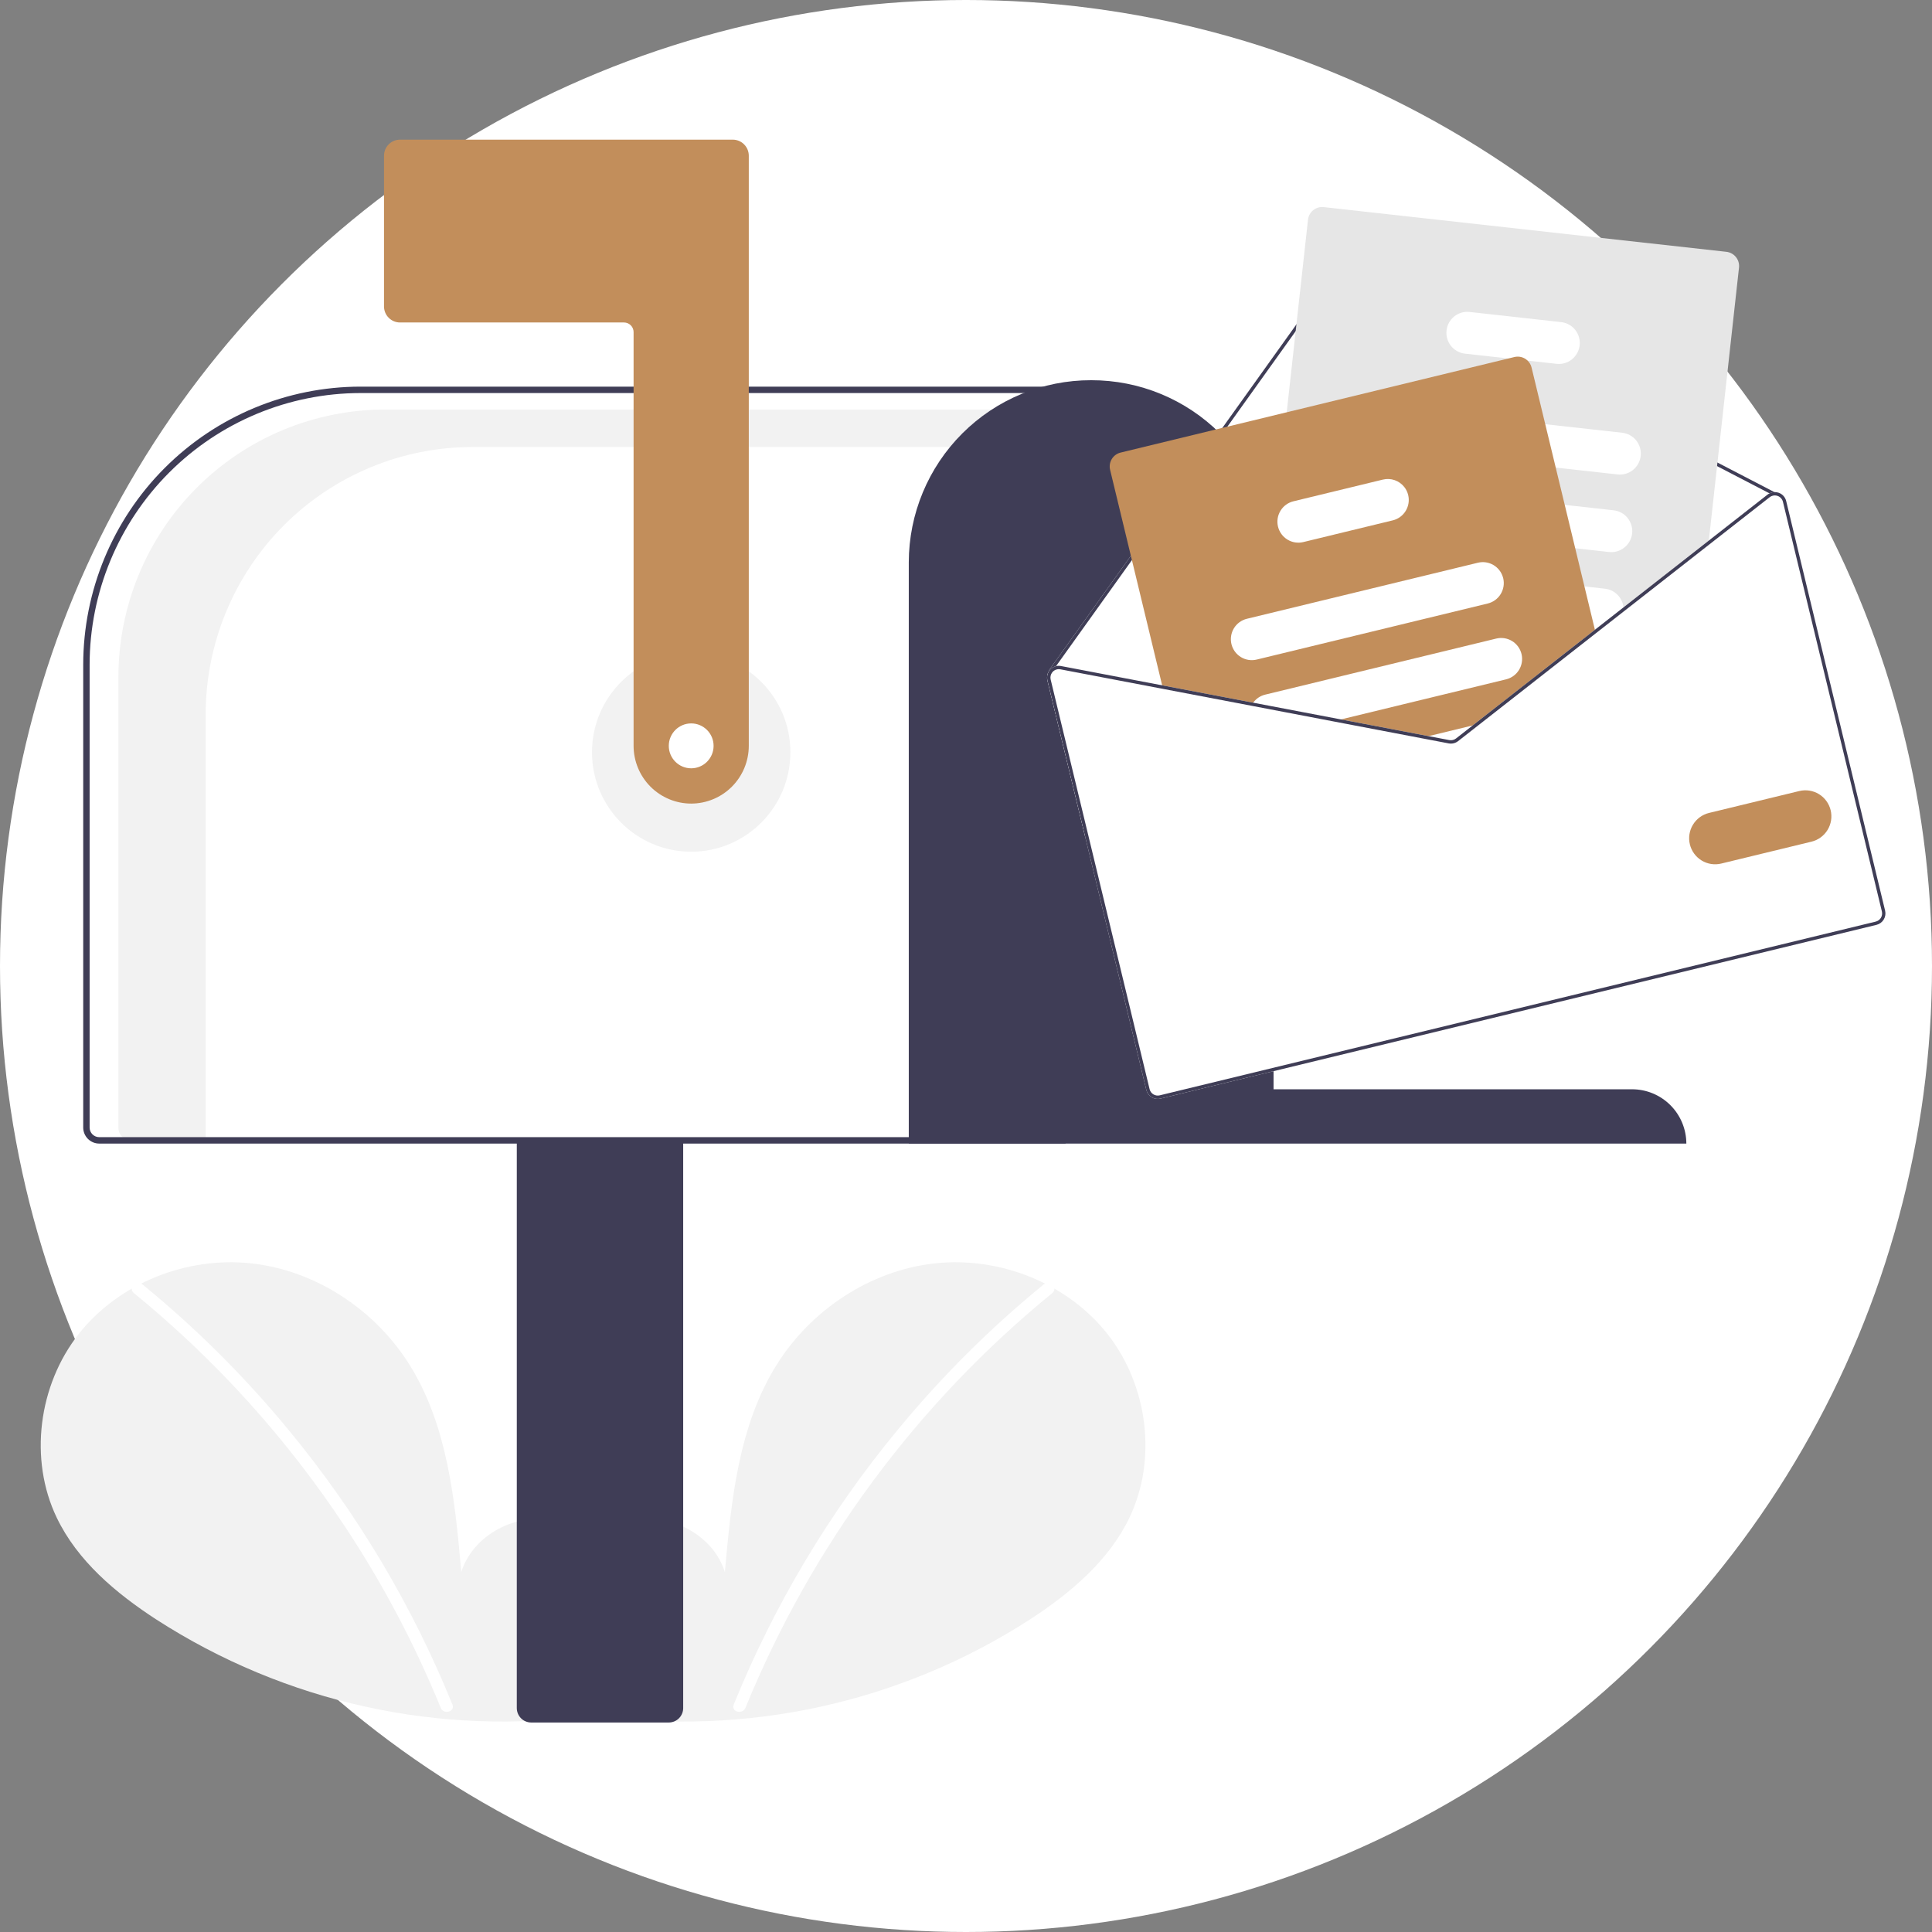 <svg width="332" height="332" viewBox="0 0 332 332" fill="none" xmlns="http://www.w3.org/2000/svg">
<rect x="0" y="0" width="332" height="332" fill="#808080" stroke="none"/>
<circle cx="166" cy="166" r="166" fill="white"/>
<g clip-path="url(#clip0_703_204)">
<path d="M100.16 293.162C105.249 288.852 108.34 282.043 107.529 275.414C106.719 268.786 101.698 262.693 95.185 261.285C88.673 259.877 81.249 263.774 79.271 270.151C78.182 257.856 76.928 245.047 70.407 234.577C64.502 225.097 54.275 218.314 43.191 217.1C32.107 215.887 20.438 220.47 13.525 229.239C6.612 238.008 4.92 250.756 9.761 260.823C13.328 268.24 19.898 273.759 26.783 278.249C49.029 292.636 75.71 298.487 101.918 294.725" fill="#F2F2F2"/>
<path d="M24.486 220.724C33.631 228.191 42.021 236.542 49.534 245.656C61.292 259.871 70.807 275.809 77.747 292.914C78.255 294.162 76.234 294.705 75.731 293.471C71.318 282.656 65.858 272.301 59.429 262.554C49.404 247.328 37.123 233.722 23.007 222.206C21.964 221.354 23.451 219.879 24.486 220.724Z" fill="white"/>
<path d="M103.675 293.162C98.586 288.852 95.495 282.043 96.306 275.414C97.117 268.786 102.137 262.693 108.65 261.285C115.162 259.877 122.586 263.774 124.564 270.151C125.653 257.856 126.908 245.047 133.429 234.577C139.333 225.097 149.56 218.314 160.644 217.1C171.728 215.887 183.398 220.47 190.31 229.239C197.223 238.008 198.915 250.756 194.074 260.823C190.507 268.24 183.937 273.759 177.052 278.249C154.806 292.636 128.125 298.487 101.918 294.725" fill="#F2F2F2"/>
<path d="M179.35 220.724C170.204 228.191 161.814 236.542 154.301 245.656C142.543 259.871 133.028 275.809 126.088 292.914C125.58 294.162 127.602 294.705 128.104 293.471C139.459 265.672 157.586 241.17 180.828 222.206C181.872 221.354 180.385 219.879 179.35 220.724Z" fill="white"/>
<path d="M118.776 146.359C128.19 146.359 135.822 138.709 135.822 129.273C135.822 119.836 128.19 112.186 118.776 112.186C109.362 112.186 101.73 119.836 101.73 129.273C101.73 138.709 109.362 146.359 118.776 146.359Z" fill="#F2F2F2"/>
<path d="M66.219 70.374H183.661V76.814H81.211C75.187 76.814 69.223 78.004 63.658 80.314C58.092 82.625 53.036 86.011 48.776 90.281C44.517 94.55 41.138 99.619 38.833 105.197C36.528 110.775 35.342 116.754 35.342 122.792V195.964H22.491C21.923 195.964 21.378 195.737 20.976 195.335C20.575 194.932 20.349 194.386 20.349 193.817V116.351C20.349 110.313 21.535 104.335 23.841 98.756C26.146 93.178 29.524 88.11 33.784 83.84C38.043 79.571 43.1 76.184 48.665 73.874C54.23 71.563 60.195 70.374 66.219 70.374Z" fill="#F2F2F2"/>
<path d="M88.808 293.52V195.688H117.401V293.52C117.401 294.177 117.14 294.808 116.676 295.273C116.212 295.738 115.583 295.999 114.927 296H91.282C90.626 295.999 89.997 295.738 89.534 295.273C89.07 294.808 88.809 294.177 88.808 293.52Z" fill="#3F3D56"/>
<path d="M14.3 193.759V114.207C14.315 101.543 19.34 89.401 28.274 80.446C37.208 71.491 49.321 66.454 61.955 66.44H183.111V196.515H17.05C16.321 196.514 15.622 196.223 15.107 195.707C14.591 195.19 14.301 194.489 14.3 193.759ZM182.011 67.542H61.955C49.612 67.556 37.779 72.477 29.051 81.225C20.324 89.974 15.414 101.835 15.4 114.207V193.759C15.401 194.197 15.575 194.618 15.884 194.928C16.193 195.238 16.613 195.412 17.05 195.412H182.011V67.542Z" fill="#3F3D56"/>
<path d="M118.776 138.091C116.152 138.088 113.636 137.042 111.78 135.182C109.925 133.322 108.881 130.801 108.878 128.17V57.07C108.878 56.632 108.704 56.211 108.395 55.901C108.085 55.591 107.666 55.417 107.229 55.416H68.738C68.009 55.416 67.31 55.125 66.795 54.608C66.279 54.092 65.989 53.391 65.988 52.661V26.756C65.989 26.025 66.279 25.325 66.795 24.808C67.31 24.291 68.009 24.001 68.738 24H125.924C126.653 24.001 127.352 24.291 127.867 24.808C128.383 25.325 128.673 26.025 128.674 26.756V128.17C128.671 130.801 127.627 133.322 125.771 135.182C123.916 137.042 121.4 138.088 118.776 138.091Z" fill="#C28E5B"/>
<path d="M187.51 65.337C195.805 65.32 203.767 68.606 209.645 74.473C215.523 80.34 218.835 88.308 218.852 96.622V187.184H280.438C282.912 187.179 285.287 188.159 287.04 189.909C288.793 191.659 289.78 194.035 289.786 196.515H156.167V96.622C156.185 88.308 159.496 80.34 165.374 74.473C171.252 68.606 179.215 65.32 187.51 65.337Z" fill="#3F3D56"/>
<path d="M179.989 116.909L186.479 143.781L313.433 112.976L306.943 86.103C306.865 85.775 306.705 85.471 306.478 85.221C306.252 84.971 305.966 84.782 305.647 84.673C305.412 84.59 305.163 84.552 304.913 84.562L231.528 46.475C231.098 46.255 230.604 46.197 230.134 46.31C229.665 46.423 229.251 46.7 228.968 47.092L193.6 96.528L180.267 115.17C180.243 115.203 180.226 115.241 180.217 115.28C180.209 115.32 180.209 115.361 180.218 115.401C179.947 115.854 179.864 116.395 179.989 116.909Z" fill="white"/>
<path d="M180.218 115.401C180.224 115.436 180.237 115.469 180.257 115.499C180.276 115.529 180.301 115.555 180.33 115.575C180.364 115.599 180.403 115.615 180.444 115.623C180.485 115.631 180.527 115.631 180.568 115.622C180.634 115.604 180.693 115.564 180.732 115.508L180.778 115.444L181.472 114.471L194.08 96.854L229.437 47.429C229.639 47.149 229.934 46.95 230.27 46.87C230.605 46.789 230.958 46.832 231.264 46.99L304.081 84.782L304.734 85.122C304.761 85.133 304.788 85.142 304.815 85.15C304.865 85.141 304.915 85.136 304.965 85.136C305.033 85.113 305.09 85.064 305.124 85.001C305.142 84.967 305.153 84.93 305.156 84.893C305.16 84.855 305.156 84.817 305.145 84.781C305.133 84.744 305.115 84.71 305.091 84.681C305.067 84.652 305.037 84.628 305.004 84.61L304.913 84.562L231.528 46.475C231.098 46.255 230.604 46.197 230.134 46.31C229.665 46.423 229.251 46.7 228.968 47.092L193.6 96.528L180.267 115.17C180.243 115.203 180.226 115.241 180.217 115.28C180.209 115.32 180.209 115.361 180.218 115.401Z" fill="#3F3D56"/>
<path d="M218.347 118.141L221.173 118.455L242.146 120.784L256.05 122.327L256.871 122.419L274.221 108.835L274.885 108.315L278.983 105.107L293.562 93.695L293.65 92.893L298.835 45.981C298.906 45.335 298.718 44.687 298.313 44.18C297.908 43.672 297.319 43.347 296.675 43.274L227.47 35.59C226.826 35.519 226.18 35.708 225.674 36.113C225.168 36.519 224.843 37.11 224.77 37.755L221.113 70.846L219.084 89.192L217.27 105.605L216.429 113.227L216.183 115.435C216.113 116.081 216.302 116.729 216.707 117.236C217.113 117.743 217.702 118.069 218.347 118.141Z" fill="#E6E6E6"/>
<path d="M237.364 77.021L267.341 80.349L277.972 81.529C278.441 81.581 278.916 81.54 279.37 81.408C279.823 81.276 280.247 81.056 280.615 80.76C280.984 80.464 281.291 80.098 281.518 79.684C281.746 79.269 281.89 78.813 281.942 78.343C281.994 77.873 281.953 77.396 281.821 76.942C281.69 76.487 281.47 76.063 281.175 75.694C280.88 75.324 280.515 75.016 280.101 74.788C279.688 74.56 279.233 74.416 278.764 74.364L265.541 72.896L238.158 69.852C237.21 69.747 236.259 70.024 235.514 70.621C234.769 71.219 234.292 72.089 234.187 73.039C234.082 73.989 234.357 74.942 234.953 75.689C235.549 76.436 236.416 76.915 237.364 77.021Z" fill="white"/>
<path d="M235.657 90.313C235.734 90.327 235.812 90.34 235.891 90.348L270.689 94.212L276.499 94.859C277.448 94.964 278.399 94.687 279.143 94.089C279.888 93.492 280.365 92.622 280.47 91.671C280.575 90.721 280.299 89.767 279.703 89.021C279.106 88.274 278.239 87.796 277.29 87.691L268.889 86.759L241.324 83.698L236.685 83.182C235.757 83.079 234.826 83.341 234.087 83.913C233.349 84.485 232.861 85.323 232.728 86.249C232.594 87.175 232.825 88.117 233.372 88.875C233.919 89.633 234.738 90.149 235.657 90.313Z" fill="white"/>
<path d="M231.719 102.099C232.004 102.573 232.394 102.976 232.86 103.274C233.325 103.573 233.853 103.76 234.402 103.821L248.665 105.405L274.068 108.226L274.073 108.224L274.885 108.315L278.983 105.107C279.009 104.863 279.009 104.618 278.984 104.374C278.897 103.556 278.535 102.792 277.956 102.208C277.378 101.624 276.618 101.256 275.802 101.164L272.273 100.771L258.275 99.218L248.203 98.099L235.193 96.653C234.526 96.579 233.852 96.694 233.247 96.984C232.642 97.274 232.13 97.728 231.768 98.294C231.407 98.861 231.21 99.517 231.202 100.189C231.193 100.862 231.372 101.523 231.719 102.099Z" fill="white"/>
<path d="M251.752 60.774L259.211 61.602L262.505 61.968L267.482 62.52C268.43 62.626 269.381 62.349 270.126 61.751C270.87 61.153 271.348 60.283 271.453 59.333C271.557 58.382 271.281 57.429 270.685 56.682C270.089 55.936 269.221 55.458 268.273 55.352L252.547 53.608C251.599 53.502 250.648 53.778 249.903 54.376C249.158 54.973 248.68 55.842 248.575 56.792C248.47 57.743 248.745 58.696 249.341 59.443C249.937 60.189 250.804 60.668 251.752 60.774Z" fill="white"/>
<path d="M190.763 80.732L199.857 118.385L215.034 121.277L229.073 123.956L244.136 126.829L248.949 127.747C249.231 127.801 249.52 127.793 249.799 127.726C250.078 127.658 250.339 127.532 250.565 127.355L254.426 124.332L256.871 122.419L274.221 108.835L263.189 63.158C263.08 62.704 262.843 62.291 262.505 61.968C262.209 61.683 261.846 61.477 261.45 61.369C261.053 61.262 260.636 61.256 260.237 61.352L192.565 77.773C191.934 77.927 191.391 78.324 191.053 78.879C190.715 79.434 190.611 80.1 190.763 80.732Z" fill="#C28E5B"/>
<path d="M211.614 110.686C211.84 111.615 212.423 112.416 213.237 112.914C214.051 113.412 215.029 113.566 215.956 113.342L255.665 103.706C256.591 103.48 257.39 102.895 257.887 102.079C258.383 101.264 258.537 100.284 258.314 99.355C258.304 99.308 258.291 99.263 258.275 99.219C258.022 98.323 257.432 97.56 256.63 97.09C255.828 96.621 254.875 96.48 253.972 96.699L214.264 106.334C213.337 106.56 212.538 107.145 212.041 107.961C211.544 108.777 211.391 109.757 211.614 110.686Z" fill="white"/>
<path d="M215.034 121.277L229.073 123.956L258.812 116.74C259.739 116.515 260.539 115.93 261.036 115.114C261.533 114.298 261.686 113.318 261.462 112.388C261.237 111.459 260.654 110.657 259.84 110.159C259.025 109.661 258.047 109.508 257.12 109.733L217.411 119.368C216.582 119.568 215.851 120.059 215.351 120.752C215.231 120.918 215.124 121.094 215.034 121.277Z" fill="white"/>
<path d="M244.136 126.829L248.949 127.747C249.231 127.801 249.52 127.793 249.799 127.726C250.078 127.658 250.339 127.532 250.565 127.355L254.426 124.332L244.136 126.829Z" fill="white"/>
<path d="M219.615 90.496C219.841 91.425 220.424 92.226 221.238 92.724C222.052 93.222 223.03 93.376 223.957 93.152L239.337 89.42C240.264 89.194 241.063 88.609 241.559 87.793C242.056 86.977 242.209 85.997 241.986 85.068C241.867 84.569 241.641 84.101 241.324 83.698C240.898 83.152 240.325 82.741 239.673 82.513C239.02 82.285 238.316 82.25 237.645 82.412L222.265 86.144C221.338 86.369 220.538 86.954 220.041 87.77C219.544 88.587 219.391 89.567 219.615 90.496Z" fill="white"/>
<path d="M229.072 123.956L244.137 126.83L248.949 127.748C249.23 127.801 249.52 127.793 249.798 127.726C250.077 127.658 250.338 127.532 250.564 127.356L254.428 124.333L253.072 124.662L250.21 126.9C250.048 127.026 249.862 127.116 249.663 127.164C249.464 127.212 249.257 127.218 249.056 127.18L245.493 126.501L230.428 123.627L229.072 123.956ZM274.072 108.227L274.219 108.834L274.887 108.313L274.072 108.227ZM229.072 123.956L244.137 126.83L248.949 127.748C249.23 127.801 249.52 127.793 249.798 127.726C250.077 127.658 250.338 127.532 250.564 127.356L254.428 124.333L253.072 124.662L250.21 126.9C250.048 127.026 249.862 127.116 249.663 127.164C249.464 127.212 249.257 127.218 249.056 127.18L245.493 126.501L230.428 123.627L229.072 123.956ZM229.072 123.956L244.137 126.83L248.949 127.748C249.23 127.801 249.52 127.793 249.798 127.726C250.077 127.658 250.338 127.532 250.564 127.356L254.428 124.333L253.072 124.662L250.21 126.9C250.048 127.026 249.862 127.116 249.663 127.164C249.464 127.212 249.257 127.218 249.056 127.18L245.493 126.501L230.428 123.627L229.072 123.956ZM179.989 116.909L196.988 187.298C197.115 187.818 197.441 188.267 197.897 188.546C198.353 188.824 198.901 188.911 199.42 188.785L322.459 158.93C322.978 158.803 323.426 158.476 323.704 158.019C323.982 157.562 324.068 157.013 323.943 156.492L306.943 86.103C306.865 85.775 306.705 85.471 306.478 85.221C306.252 84.971 305.966 84.782 305.647 84.673C305.412 84.59 305.163 84.552 304.913 84.562C304.623 84.57 304.338 84.646 304.081 84.782C303.962 84.838 303.85 84.908 303.747 84.99L293.649 92.893L278.984 104.376L274.071 108.222L274.072 108.227L274.068 108.228L256.051 122.325L253.072 124.662L250.21 126.9C250.048 127.026 249.862 127.116 249.663 127.164C249.464 127.212 249.257 127.218 249.056 127.18L245.493 126.501L230.428 123.627L215.349 120.753L182.323 114.453C182.042 114.397 181.751 114.403 181.472 114.471C181.097 114.563 180.756 114.761 180.489 115.042C180.387 115.152 180.296 115.273 180.218 115.401C179.947 115.854 179.864 116.395 179.989 116.909ZM229.072 123.956L244.137 126.83L248.949 127.748C249.23 127.801 249.52 127.793 249.798 127.726C250.077 127.658 250.338 127.532 250.564 127.356L254.428 124.333L253.072 124.662L250.21 126.9C250.048 127.026 249.862 127.116 249.663 127.164C249.464 127.212 249.257 127.218 249.056 127.18L245.493 126.501L230.428 123.627L229.072 123.956ZM229.072 123.956L244.137 126.83L248.949 127.748C249.23 127.801 249.52 127.793 249.798 127.726C250.077 127.658 250.338 127.532 250.564 127.356L254.428 124.333L253.072 124.662L250.21 126.9C250.048 127.026 249.862 127.116 249.663 127.164C249.464 127.212 249.257 127.218 249.056 127.18L245.493 126.501L230.428 123.627L229.072 123.956ZM229.072 123.956L244.137 126.83L248.949 127.748C249.23 127.801 249.52 127.793 249.798 127.726C250.077 127.658 250.338 127.532 250.564 127.356L254.428 124.333L253.072 124.662L250.21 126.9C250.048 127.026 249.862 127.116 249.663 127.164C249.464 127.212 249.257 127.218 249.056 127.18L245.493 126.501L230.428 123.627L229.072 123.956Z" fill="white"/>
<path d="M229.072 123.956L244.137 126.83L248.949 127.748C249.23 127.801 249.52 127.793 249.798 127.726C250.077 127.658 250.338 127.532 250.564 127.356L254.428 124.333L253.072 124.662L250.21 126.9C250.048 127.026 249.862 127.116 249.663 127.164C249.464 127.212 249.257 127.218 249.056 127.18L245.493 126.501L230.428 123.627L229.072 123.956ZM274.072 108.226L274.219 108.834L274.887 108.313L274.072 108.226ZM229.072 123.956L244.137 126.83L248.949 127.748C249.23 127.801 249.52 127.793 249.798 127.726C250.077 127.658 250.338 127.532 250.564 127.356L254.428 124.333L253.072 124.662L250.21 126.9C250.048 127.026 249.862 127.116 249.663 127.164C249.464 127.212 249.257 127.218 249.056 127.18L245.493 126.501L230.428 123.627L229.072 123.956ZM229.072 123.956L244.137 126.83L248.949 127.748C249.23 127.801 249.52 127.793 249.798 127.726C250.077 127.658 250.338 127.532 250.564 127.356L254.428 124.333L253.072 124.662L250.21 126.9C250.048 127.026 249.862 127.116 249.663 127.164C249.464 127.212 249.257 127.218 249.056 127.18L245.493 126.501L230.428 123.627L229.072 123.956ZM180.778 115.444L180.853 115.501C180.865 115.48 180.887 115.462 180.904 115.44C181.07 115.266 181.277 115.137 181.506 115.063C181.735 114.989 181.979 114.973 182.215 115.017L215.035 121.275L229.072 123.956L244.137 126.83L248.949 127.748C249.23 127.801 249.52 127.793 249.798 127.726C250.077 127.658 250.338 127.532 250.564 127.356L254.428 124.333L253.072 124.662L250.21 126.9C250.048 127.026 249.862 127.116 249.663 127.164C249.464 127.212 249.257 127.218 249.056 127.18L245.493 126.501L230.428 123.627L215.349 120.752L182.323 114.453C182.042 114.397 181.751 114.403 181.472 114.471L180.778 115.444ZM179.989 116.909L196.988 187.298C197.115 187.818 197.441 188.267 197.897 188.546C198.353 188.824 198.901 188.911 199.42 188.785L322.459 158.93C322.978 158.803 323.426 158.476 323.704 158.019C323.982 157.562 324.068 157.013 323.943 156.492L306.943 86.103C306.865 85.775 306.705 85.471 306.478 85.221C306.252 84.971 305.966 84.782 305.647 84.673C305.412 84.59 305.163 84.552 304.913 84.562C304.623 84.57 304.338 84.646 304.081 84.782C303.962 84.838 303.85 84.908 303.747 84.99L293.649 92.893L278.984 104.376L274.071 108.222L274.072 108.226L274.068 108.228L256.051 122.325L253.072 124.662L250.21 126.9C250.048 127.026 249.862 127.116 249.663 127.164C249.464 127.212 249.257 127.218 249.056 127.18L245.493 126.501L230.428 123.627L215.349 120.752L182.323 114.453C182.042 114.397 181.751 114.403 181.472 114.471C181.097 114.563 180.756 114.761 180.489 115.042C180.387 115.152 180.296 115.273 180.218 115.401C179.947 115.854 179.864 116.395 179.989 116.909ZM180.549 116.773C180.499 116.565 180.496 116.349 180.54 116.14C180.584 115.931 180.674 115.735 180.803 115.565C180.815 115.54 180.832 115.518 180.853 115.501C180.865 115.48 180.887 115.462 180.904 115.44C181.07 115.266 181.277 115.137 181.506 115.063C181.735 114.989 181.979 114.973 182.215 115.017L215.035 121.275L229.072 123.956L244.137 126.83L248.949 127.748C249.23 127.801 249.52 127.793 249.798 127.726C250.077 127.658 250.338 127.532 250.564 127.356L254.428 124.333L256.872 122.419L274.219 108.834L274.887 108.313L278.981 105.107L293.563 93.692L304.105 85.441C304.265 85.315 304.45 85.226 304.648 85.178C304.703 85.164 304.759 85.155 304.815 85.15C304.865 85.141 304.915 85.136 304.965 85.136C305.133 85.134 305.301 85.162 305.46 85.217C305.687 85.296 305.891 85.431 306.053 85.609C306.215 85.788 306.33 86.004 306.387 86.238L323.387 156.627C323.432 156.812 323.44 157.003 323.41 157.191C323.381 157.379 323.315 157.558 323.217 157.721C323.118 157.883 322.989 158.024 322.835 158.135C322.682 158.247 322.509 158.328 322.325 158.372L199.285 188.227C198.914 188.317 198.523 188.255 198.197 188.055C197.871 187.855 197.638 187.534 197.549 187.162L180.549 116.773ZM229.072 123.956L244.137 126.83L248.949 127.748C249.23 127.801 249.52 127.793 249.798 127.726C250.077 127.658 250.338 127.532 250.564 127.356L254.428 124.333L253.072 124.662L250.21 126.9C250.048 127.026 249.862 127.116 249.663 127.164C249.464 127.212 249.257 127.218 249.056 127.18L245.493 126.501L230.428 123.627L229.072 123.956ZM229.072 123.956L244.137 126.83L248.949 127.748C249.23 127.801 249.52 127.793 249.798 127.726C250.077 127.658 250.338 127.532 250.564 127.356L254.428 124.333L253.072 124.662L250.21 126.9C250.048 127.026 249.862 127.116 249.663 127.164C249.464 127.212 249.257 127.218 249.056 127.18L245.493 126.501L230.428 123.627L229.072 123.956ZM229.072 123.956L244.137 126.83L248.949 127.748C249.23 127.801 249.52 127.793 249.798 127.726C250.077 127.658 250.338 127.532 250.564 127.356L254.428 124.333L253.072 124.662L250.21 126.9C250.048 127.026 249.862 127.116 249.663 127.164C249.464 127.212 249.257 127.218 249.056 127.18L245.493 126.501L230.428 123.627L229.072 123.956Z" fill="#3F3D56"/>
<path d="M290.392 145.101C290.114 143.947 290.305 142.731 290.922 141.718C291.538 140.705 292.53 139.979 293.68 139.698L309.209 135.93C310.359 135.656 311.569 135.849 312.577 136.467C313.584 137.086 314.306 138.08 314.584 139.23C314.862 140.381 314.673 141.596 314.06 142.607C313.446 143.619 312.457 144.346 311.31 144.629L295.781 148.397C294.63 148.675 293.417 148.484 292.406 147.866C291.396 147.248 290.671 146.253 290.392 145.101Z" fill="#C28E5B"/>
<path d="M118.776 132.028C120.902 132.028 122.625 130.301 122.625 128.17C122.625 126.039 120.902 124.312 118.776 124.312C116.65 124.312 114.927 126.039 114.927 128.17C114.927 130.301 116.65 132.028 118.776 132.028Z" fill="white"/>
</g>
<defs>
<clipPath id="clip0_703_204">
<rect width="317" height="272" fill="white" transform="translate(7 24)"/>
</clipPath>
</defs>
</svg>
